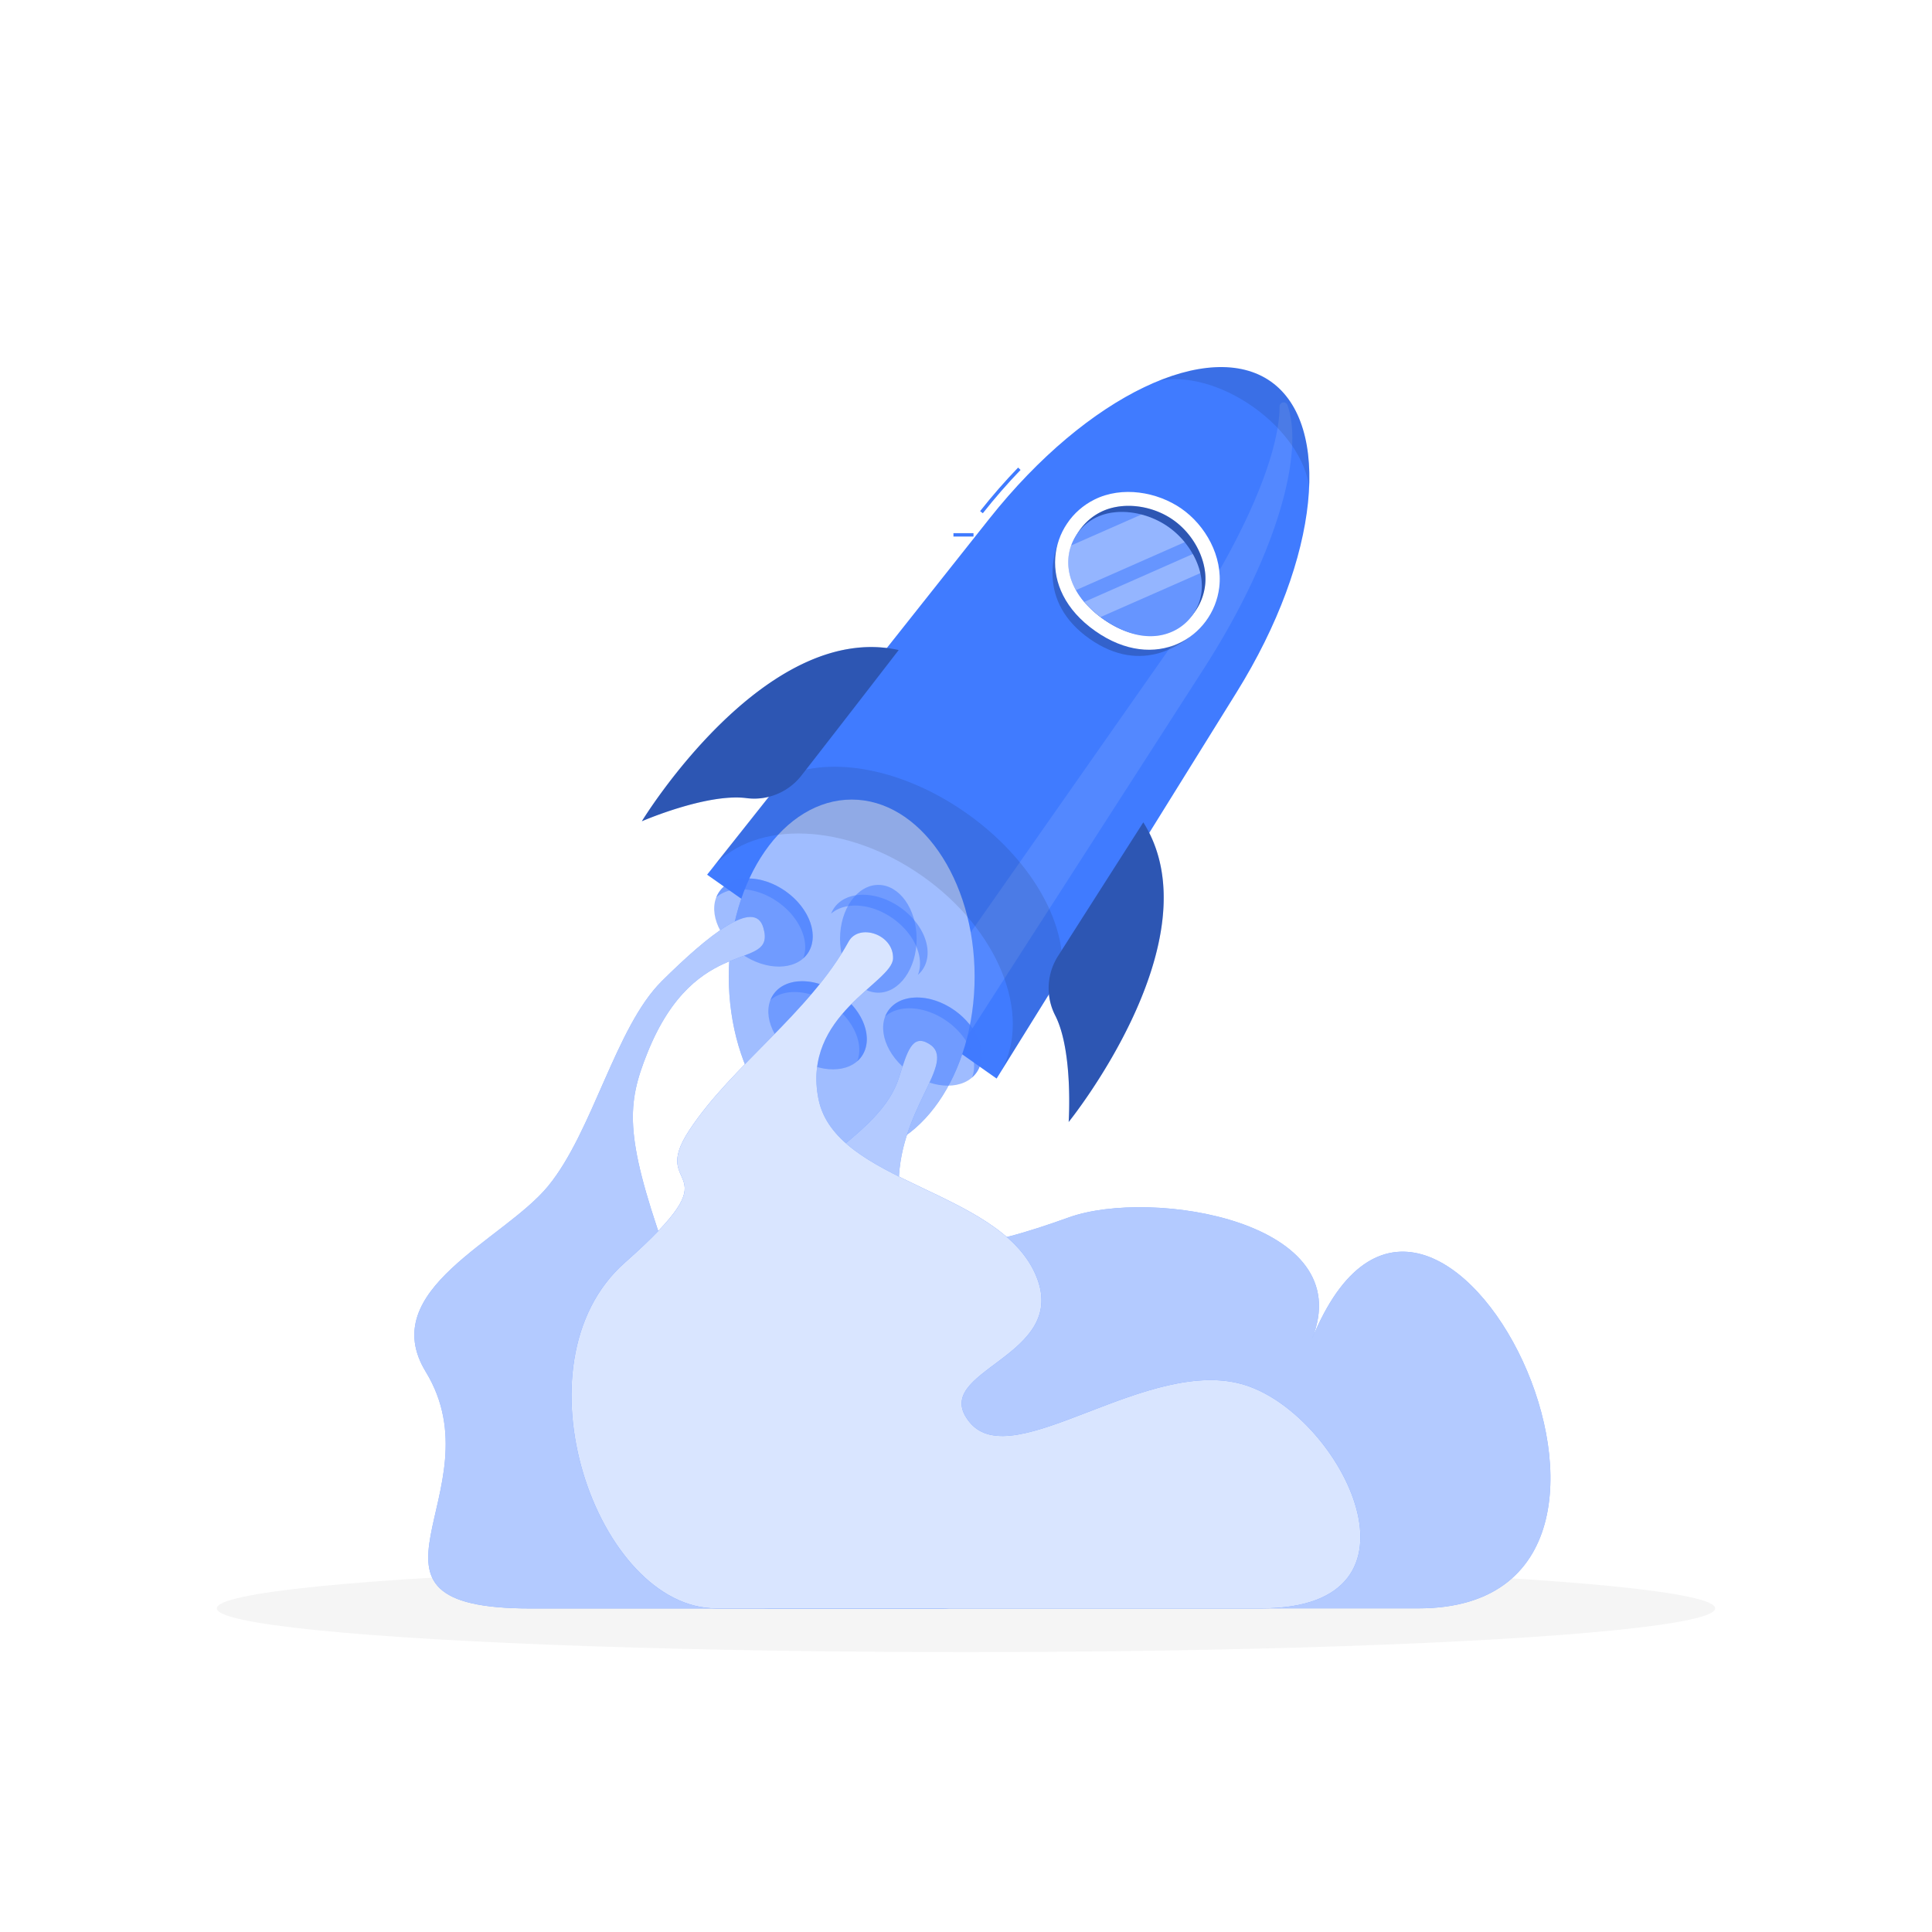 <svg class="animated" id="freepik_stories-to-the-stars" xmlns="http://www.w3.org/2000/svg" viewBox="0 0 500 500" version="1.1" xmlns:xlink="http://www.w3.org/1999/xlink" xmlns:svgjs="http://svgjs.com/svgjs"><style>svg#freepik_stories-to-the-stars:not(.animated) .animable {opacity: 0;}svg#freepik_stories-to-the-stars.animated #freepik--background-complete--inject-238 {animation: 1.5s Infinite  linear floating;animation-delay: 0s;}svg#freepik_stories-to-the-stars.animated #freepik--Rocket--inject-238 {animation: 1.5s Infinite  linear floating;animation-delay: 0s;}            @keyframes floating {                0% {                    opacity: 1;                    transform: translateY(0px);                }                50% {                    transform: translateY(-10px);                }                100% {                    opacity: 1;                    transform: translateY(0px);                }            }        .animator-hidden { display: none; }</style><g id="freepik--background-complete--inject-238" class="animable animator-hidden" style="transform-origin: 250px 228.23px;"><rect y="382.4" width="500" height="0.25" style="fill: rgb(235, 235, 235); transform-origin: 250px 382.525px;" id="elb7j0k8b473h" class="animable"></rect><rect x="416.78" y="398.49" width="33.12" height="0.25" style="fill: rgb(235, 235, 235); transform-origin: 433.34px 398.615px;" id="elftqbxnbij0n" class="animable"></rect><rect x="322.53" y="401.21" width="8.69" height="0.25" style="fill: rgb(235, 235, 235); transform-origin: 326.875px 401.335px;" id="el3867g0xtqv8" class="animable"></rect><rect x="396.59" y="389.21" width="19.19" height="0.25" style="fill: rgb(235, 235, 235); transform-origin: 406.185px 389.335px;" id="el4p1or80e61a" class="animable"></rect><rect x="52.46" y="390.89" width="43.19" height="0.25" style="fill: rgb(235, 235, 235); transform-origin: 74.055px 391.015px;" id="elevfdx8ed4z4" class="animable"></rect><rect x="104.56" y="390.89" width="6.33" height="0.25" style="fill: rgb(235, 235, 235); transform-origin: 107.725px 391.015px;" id="elinz077xfgk" class="animable"></rect><rect x="131.47" y="395.11" width="93.68" height="0.25" style="fill: rgb(235, 235, 235); transform-origin: 178.31px 395.235px;" id="elxajvyjiagaa" class="animable"></rect><path d="M237,337.8H43.91a5.71,5.71,0,0,1-5.7-5.71V60.66A5.71,5.71,0,0,1,43.91,55H237a5.71,5.71,0,0,1,5.71,5.71V332.09A5.71,5.71,0,0,1,237,337.8ZM43.91,55.2a5.46,5.46,0,0,0-5.45,5.46V332.09a5.46,5.46,0,0,0,5.45,5.46H237a5.47,5.47,0,0,0,5.46-5.46V60.66A5.47,5.47,0,0,0,237,55.2Z" style="fill: rgb(235, 235, 235); transform-origin: 140.46px 196.4px;" id="elr5bmigwvwx" class="animable"></path><path d="M453.31,337.8H260.21a5.72,5.72,0,0,1-5.71-5.71V60.66A5.72,5.72,0,0,1,260.21,55h193.1A5.71,5.71,0,0,1,459,60.66V332.09A5.71,5.71,0,0,1,453.31,337.8ZM260.21,55.2a5.47,5.47,0,0,0-5.46,5.46V332.09a5.47,5.47,0,0,0,5.46,5.46h193.1a5.47,5.47,0,0,0,5.46-5.46V60.66a5.47,5.47,0,0,0-5.46-5.46Z" style="fill: rgb(235, 235, 235); transform-origin: 356.75px 196.4px;" id="el1u6vz9cw229" class="animable"></path><path d="M215.37,75.34l.84,1.71a.67.67,0,0,0,.52.37l1.89.28a.68.68,0,0,1,.37,1.16l-1.36,1.34a.67.67,0,0,0-.2.6l.32,1.88a.68.68,0,0,1-1,.72l-1.69-.89a.7.7,0,0,0-.63,0l-1.7.89a.68.68,0,0,1-1-.72l.33-1.88a.7.7,0,0,0-.2-.6l-1.37-1.34a.68.68,0,0,1,.38-1.16l1.89-.28a.69.69,0,0,0,.52-.37l.84-1.71A.69.69,0,0,1,215.37,75.34Z" style="fill: rgb(245, 245, 245); transform-origin: 214.741px 79.214px;" id="elnkpd9ctdxkj" class="animable"></path><path d="M90.86,216.19l.85,1.72a.68.68,0,0,0,.51.37l1.89.28a.68.68,0,0,1,.38,1.16l-1.37,1.33a.69.69,0,0,0-.19.61l.32,1.88a.68.68,0,0,1-1,.72l-1.69-.89a.72.72,0,0,0-.64,0l-1.69.89a.68.68,0,0,1-1-.72l.32-1.88a.69.69,0,0,0-.19-.61L86,219.72a.68.68,0,0,1,.38-1.16l1.89-.28a.68.68,0,0,0,.51-.37l.85-1.72A.68.68,0,0,1,90.86,216.19Z" style="fill: rgb(240, 240, 240); transform-origin: 90.245px 220.073px;" id="elp2tmau8qi0p" class="animable"></path><path d="M75.16,121.69,76,123.4a.69.69,0,0,0,.51.38l1.89.27a.69.69,0,0,1,.38,1.17l-1.37,1.33a.71.71,0,0,0-.2.6l.33,1.89a.68.68,0,0,1-1,.72l-1.69-.89a.66.66,0,0,0-.64,0l-1.69.89a.68.68,0,0,1-1-.72l.32-1.89a.65.65,0,0,0-.2-.6l-1.36-1.33a.68.68,0,0,1,.37-1.17l1.89-.27a.71.71,0,0,0,.52-.38l.84-1.71A.69.69,0,0,1,75.16,121.69Z" style="fill: rgb(240, 240, 240); transform-origin: 74.524px 125.564px;" id="elx6jkwarj8em" class="animable"></path><path d="M150.93,164.67l.5,1a.42.42,0,0,0,.31.22l1.13.16a.41.41,0,0,1,.22.7l-.81.8a.4.4,0,0,0-.12.36l.19,1.12a.4.4,0,0,1-.59.43l-1-.53a.42.42,0,0,0-.38,0l-1,.53a.4.4,0,0,1-.59-.43l.19-1.12a.4.4,0,0,0-.12-.36l-.82-.8a.41.41,0,0,1,.23-.7l1.13-.16a.42.42,0,0,0,.31-.22l.5-1A.42.42,0,0,1,150.93,164.67Z" style="fill: rgb(240, 240, 240); transform-origin: 150.566px 166.99px;" id="eludcb7hesjzm" class="animable"></path><path d="M120.28,295.7l.5,1a.43.43,0,0,0,.31.23l1.13.16a.41.41,0,0,1,.23.7l-.82.79a.42.42,0,0,0-.12.37l.2,1.12a.41.41,0,0,1-.6.43l-1-.53a.42.42,0,0,0-.38,0l-1,.53a.41.41,0,0,1-.59-.43l.19-1.12a.42.42,0,0,0-.11-.37l-.82-.79a.41.41,0,0,1,.22-.7l1.13-.16a.41.41,0,0,0,.31-.23l.51-1A.41.41,0,0,1,120.28,295.7Z" style="fill: rgb(245, 245, 245); transform-origin: 119.924px 298.023px;" id="elg4sl1il7ag" class="animable"></path><path d="M434.4,76.9l.5,1a.39.39,0,0,0,.31.22l1.13.17a.41.41,0,0,1,.23.7l-.82.79a.41.41,0,0,0-.12.36l.2,1.13a.41.41,0,0,1-.6.43l-1-.53a.42.42,0,0,0-.38,0l-1,.53a.41.41,0,0,1-.59-.43l.19-1.13a.41.41,0,0,0-.11-.36L431.5,79a.41.41,0,0,1,.22-.7l1.13-.17a.38.38,0,0,0,.31-.22l.51-1A.4.4,0,0,1,434.4,76.9Z" style="fill: rgb(245, 245, 245); transform-origin: 434.034px 79.209px;" id="elvo1thx17hfq" class="animable"></path><path d="M425.71,265.63l.87,1.77a.68.68,0,0,0,.53.38l2,.29a.7.7,0,0,1,.39,1.2L428,270.65a.73.73,0,0,0-.2.63l.34,2a.71.71,0,0,1-1,.74l-1.75-.92a.7.7,0,0,0-.66,0L423,274a.7.7,0,0,1-1-.74l.33-2a.7.7,0,0,0-.2-.63l-1.42-1.38a.71.71,0,0,1,.4-1.2l1.95-.29a.68.68,0,0,0,.53-.38l.88-1.77A.71.71,0,0,1,425.71,265.63Z" style="fill: rgb(240, 240, 240); transform-origin: 425.111px 269.67px;" id="elqbwx0wlszq" class="animable"></path><path d="M318.59,99.89a1.33,1.33,0,1,1-1.33-1.33A1.33,1.33,0,0,1,318.59,99.89Z" style="fill: rgb(240, 240, 240); transform-origin: 317.26px 99.89px;" id="elo2gc3wmq4ig" class="animable"></path><path d="M356.76,357.67a1.33,1.33,0,1,1-1.33-1.33A1.32,1.32,0,0,1,356.76,357.67Z" style="fill: rgb(245, 245, 245); transform-origin: 355.43px 357.67px;" id="elfnxqf7fud2k" class="animable"></path><path d="M132.75,83.31a5.69,5.69,0,1,1-5.69-5.69A5.69,5.69,0,0,1,132.75,83.31Z" style="fill: rgb(240, 240, 240); transform-origin: 127.06px 83.31px;" id="elymhtod2ixq" class="animable"></path><path d="M186.59,120.91a59,59,0,0,0,10.4.89,12.15,12.15,0,0,1-20.55-3.48A60.09,60.09,0,0,0,186.59,120.91Z" style="fill: rgb(245, 245, 245); transform-origin: 186.715px 122.186px;" id="elvi0n4codhw" class="animable"></path><path d="M188.36,110.41a56.15,56.15,0,0,0-12-.84,12.16,12.16,0,0,1,23.52,4A55.94,55.94,0,0,0,188.36,110.41Z" style="fill: rgb(245, 245, 245); transform-origin: 188.12px 107.653px;" id="el70wcp7kmhkx" class="animable"></path><g id="elyxojtl8ars"><ellipse cx="187.77" cy="113.89" rx="4.2" ry="19.13" style="fill: rgb(245, 245, 245); transform-origin: 187.77px 113.89px; transform: rotate(-80.41deg);" class="animable"></ellipse></g><path d="M433.64,202.8a79.31,79.31,0,0,1-106.42,35.5c-1.62-.8-3.19-1.65-4.69-2.55a98,98,0,0,0,46.6-147.52A79.37,79.37,0,0,1,433.64,202.8Z" style="fill: rgb(245, 245, 245); transform-origin: 382.267px 167.451px;" id="eltvy2rimt03" class="animable"></path><path d="M397.36,109.35a18,18,0,0,1,7.28,13.51,45.61,45.61,0,0,0-9.92-10,46.44,46.44,0,0,0-12.44-6.58A18,18,0,0,1,397.36,109.35Z" style="fill: rgb(240, 240, 240); transform-origin: 393.46px 114.31px;" id="elh3tnmtbfzb4" class="animable"></path><path d="M377.33,229.59a18,18,0,0,1-15.2,2.18,45.39,45.39,0,0,0,12.76-5.88,46.37,46.37,0,0,0,10.47-9.41A18,18,0,0,1,377.33,229.59Z" style="fill: rgb(240, 240, 240); transform-origin: 373.745px 224.522px;" id="el7f2vpvgjp22" class="animable"></path><path d="M404.66,154.09a17.93,17.93,0,0,1,0,15.35,45.07,45.07,0,0,0-4-13.47,46.37,46.37,0,0,0-7.82-11.69A18,18,0,0,1,404.66,154.09Z" style="fill: rgb(240, 240, 240); transform-origin: 399.613px 156.86px;" id="el08g9tbnzyoju" class="animable"></path><path d="M417.55,208.54a18,18,0,0,1-13.81,6.72,45.12,45.12,0,0,0,10.35-9.5,46.47,46.47,0,0,0,7.1-12.15A18,18,0,0,1,417.55,208.54Z" style="fill: rgb(240, 240, 240); transform-origin: 412.648px 204.435px;" id="elg0cvby0ym2u" class="animable"></path></g><g id="freepik--Shadow--inject-238" class="animable" style="transform-origin: 250px 416.24px;"><ellipse id="freepik--path--inject-238" cx="250" cy="416.24" rx="193.89" ry="11.32" style="fill: rgb(245, 245, 245); transform-origin: 250px 416.24px;" class="animable"></ellipse></g><g id="freepik--Rocket--inject-238" class="animable animator-active" style="transform-origin: 254.242px 255.634px;"><path d="M254.35,132.83l-.7-.55c3.15-4,6.46-7.76,9.84-11.28l.63.62C260.76,125.11,257.47,128.89,254.35,132.83Z" style="fill: rgb(64, 123, 255); transform-origin: 258.885px 126.915px;" id="elr9dq1uugwq" class="animable"></path><g id="elg6x6840rhdr"><rect x="246.75" y="137.98" width="5.19" height="0.88" style="fill: rgb(64, 123, 255); transform-origin: 249.345px 138.42px; transform: rotate(-51.58deg);" class="animable"></rect></g><path d="M320,179.22c21.73-34.93,24.69-69.35,8.87-80.49s-47.23,3.24-72.8,35.47L183,226.37l74.92,52.76Z" style="fill: rgb(64, 123, 255); transform-origin: 260.933px 187.064px;" id="elw6ogqpt6ogc" class="animable"></path><g id="elhfzzy6u4wzr"><path d="M311.45,173.2l-63.6,98.87-7.78-14.87L303.24,167c17.86-25.51,27.87-48.82,27.91-61.8a1.06,1.06,0,0,1,2.06-.36C337.71,117.79,329.91,144.51,311.45,173.2Z" style="fill: rgb(255, 255, 255); opacity: 0.1; transform-origin: 287.262px 188.101px;" class="animable"></path></g><g id="elk02zdszchoe"><ellipse cx="220.42" cy="252.75" rx="31.81" ry="45.82" style="fill: rgb(64, 123, 255); transform-origin: 220.42px 252.75px; transform: rotate(-54.85deg);" class="animable"></ellipse></g><g id="elyvehntzqzbk"><ellipse cx="220.42" cy="252.75" rx="31.81" ry="45.82" style="fill: rgb(255, 255, 255); opacity: 0.5; transform-origin: 220.42px 252.75px; transform: rotate(-54.85deg);" class="animable"></ellipse></g><g id="elrrjp0huwju"><path d="M250.1,210.44c-16.44-11.58-35.09-14.89-47-9.48l-18.55,23.38c11-12.28,34.51-11.44,54.17,2.4s28.39,35.73,20.51,50.2l15.57-25C276.14,238.81,266.72,222.14,250.1,210.44Z" style="opacity: 0.1; transform-origin: 229.738px 237.685px;" class="animable"></path></g><g id="elnouok53auql"><path d="M276.43,135.06c-4.56,7.22-8,20.73,5.55,30.26s25.11,1.76,30.36-5Z" style="opacity: 0.2; transform-origin: 292.365px 152.411px;" class="animable"></path></g><path d="M315.54,152c-1.55,12.9-16.46,22.31-32.11,11.29s-11.82-28.23-.2-34c7.16-3.58,16.28-2,22.52,2.34S316.5,144,315.54,152Z" style="fill: rgb(255, 255, 255); transform-origin: 294.364px 147.733px;" id="els0wvhn63bl" class="animable"></path><path d="M285.56,160.24c-6.09-4.28-9.21-9.88-8.77-15.74a14.7,14.7,0,0,1,8.1-12c5.44-2.72,13.14-1.87,18.73,2.06s9,10.91,8.25,16.95a14.68,14.68,0,0,1-8.53,11.65C298,165.58,291.65,164.53,285.56,160.24Z" style="fill: rgb(64, 123, 255); transform-origin: 294.361px 147.677px;" id="elxqnfl94pa6k" class="animable"></path><g id="eljoym1cwpd9"><path d="M285.56,160.24c-6.09-4.28-9.21-9.88-8.77-15.74a14.7,14.7,0,0,1,8.1-12c5.44-2.72,13.14-1.87,18.73,2.06s9,10.91,8.25,16.95a14.68,14.68,0,0,1-8.53,11.65C298,165.58,291.65,164.53,285.56,160.24Z" style="opacity: 0.3; transform-origin: 294.361px 147.677px;" class="animable"></path></g><path d="M285.56,160.24c-6.09-4.28-9.32-9.72-9.08-15.3A12.89,12.89,0,0,1,284,133.78c5.23-2.42,12.78-1.36,18.37,2.58s9.13,10.69,8.61,16.43a12.87,12.87,0,0,1-8,10.84C297.85,165.74,291.65,164.53,285.56,160.24Z" style="fill: rgb(64, 123, 255); transform-origin: 293.749px 148.567px;" id="elbth7krvy3zd" class="animable"></path><g id="elw2377lx4t2o"><path d="M285.56,160.24c-6.09-4.28-9.32-9.72-9.08-15.3A12.89,12.89,0,0,1,284,133.78c5.23-2.42,12.78-1.36,18.37,2.58s9.13,10.69,8.61,16.43a12.87,12.87,0,0,1-8,10.84C297.85,165.74,291.65,164.53,285.56,160.24Z" style="fill: rgb(255, 255, 255); opacity: 0.2; transform-origin: 293.749px 148.567px;" class="animable"></path></g><g id="elhzrw0yy5f5"><path d="M306.61,140.31l-28.15,12.42a14.34,14.34,0,0,1-2-7.79,12.45,12.45,0,0,1,.75-3.77l18.17-8a21.13,21.13,0,0,1,11.21,7.16Z" style="fill: rgb(255, 255, 255); opacity: 0.3; transform-origin: 291.531px 142.95px;" class="animable"></path></g><g id="elf74pcdsreul"><path d="M310.65,148.32,284.82,159.7a24.94,24.94,0,0,1-4.22-3.92l28.1-12.4A19,19,0,0,1,310.65,148.32Z" style="fill: rgb(255, 255, 255); opacity: 0.3; transform-origin: 295.625px 151.54px;" class="animable"></path></g><g id="el34opbk2bhel"><path d="M338.81,126.05c-.86-6.9-6.16-14.88-14.54-20.78s-17.67-8.2-24.46-6.69c11.55-4.71,21.9-4.89,29.06.15S339.35,113.59,338.81,126.05Z" style="opacity: 0.1; transform-origin: 319.338px 110.524px;" class="animable"></path></g><g id="elysgtvleu87"><ellipse cx="227.31" cy="242.96" rx="9.91" ry="13.95" style="fill: rgb(64, 123, 255); opacity: 0.5; transform-origin: 227.31px 242.96px; transform: rotate(-54.85deg);" class="animable"></ellipse></g><g id="elqr1mduge38"><path d="M209,246.78c-3.15,4.47-10.81,4.51-17.11.07s-8.86-11.66-5.71-16.13,10.82-4.51,17.12-.07S212.11,242.31,209,246.78Z" style="fill: rgb(64, 123, 255); opacity: 0.5; transform-origin: 197.582px 238.75px;" class="animable"></path></g><g id="elqw1vmdx88u9"><path d="M252.71,277.59c-3.15,4.48-10.81,4.51-17.11.07s-8.85-11.66-5.7-16.13,10.81-4.51,17.11-.07S255.86,273.12,252.71,277.59Z" style="fill: rgb(64, 123, 255); opacity: 0.5; transform-origin: 241.305px 269.562px;" class="animable"></path></g><g id="elbye3zcesib"><path d="M223,273.38c-3.15,4.47-10.81,4.5-17.11.07s-8.85-11.66-5.7-16.14,10.81-4.5,17.11-.07S226.11,268.9,223,273.38Z" style="fill: rgb(64, 123, 255); opacity: 0.5; transform-origin: 211.586px 265.343px;" class="animable"></path></g><g id="elqdorg6jqf0p"><path d="M238.72,251a7.1,7.1,0,0,1-1.16,1.28c1.75-4.46-.89-10.65-6.52-14.61s-12.34-4.36-15.95-1.22a7.59,7.59,0,0,1,.81-1.51c3.15-4.47,10.82-4.51,17.12-.07S241.86,246.52,238.72,251Z" style="fill: rgb(64, 123, 255); opacity: 0.5; transform-origin: 227.578px 241.922px;" class="animable"></path></g><g id="elisfk1kmhrkf"><path d="M209,246.78a7.36,7.36,0,0,1-1.15,1.28c1.75-4.47-.88-10.65-6.52-14.62s-12.34-4.36-15.95-1.21a7.32,7.32,0,0,1,.81-1.51c3.15-4.48,10.81-4.51,17.11-.07S212.11,242.3,209,246.78Z" style="fill: rgb(64, 123, 255); opacity: 0.5; transform-origin: 197.856px 237.7px;" class="animable"></path></g><g id="el2pxzlpnxvpe"><path d="M252.71,277.6a7.3,7.3,0,0,1-1.15,1.27c1.75-4.47-.89-10.65-6.52-14.61s-12.34-4.37-15.95-1.21a7.15,7.15,0,0,1,.81-1.52c3.15-4.48,10.81-4.51,17.11-.07S255.87,273.12,252.71,277.6Z" style="fill: rgb(64, 123, 255); opacity: 0.5; transform-origin: 241.577px 268.51px;" class="animable"></path></g><g id="el5gxslwowwrd"><path d="M223,273.38a6.61,6.61,0,0,1-1.15,1.27c1.75-4.46-.89-10.65-6.52-14.61s-12.34-4.36-15.95-1.21a6.94,6.94,0,0,1,.81-1.52c3.15-4.48,10.81-4.5,17.11-.07S226.11,268.9,223,273.38Z" style="fill: rgb(64, 123, 255); opacity: 0.5; transform-origin: 211.856px 264.292px;" class="animable"></path></g><path d="M232.58,168.23s-13.5,17.52-25.26,32.6a15.48,15.48,0,0,1-14.21,5.71c-10.27-1.27-27,6-27,6S197.76,160.55,232.58,168.23Z" style="fill: rgb(64, 123, 255); transform-origin: 199.345px 189.998px;" id="elzuhk3nfyj1" class="animable"></path><g id="el1j1pfg1hnjd"><path d="M232.58,168.23s-13.5,17.52-25.26,32.6a15.48,15.48,0,0,1-14.21,5.71c-10.27-1.27-27,6-27,6S197.76,160.55,232.58,168.23Z" style="opacity: 0.3; transform-origin: 199.345px 189.998px;" class="animable"></path></g><path d="M295.89,212.82S284,231.43,273.71,247.58a15.47,15.47,0,0,0-.58,15.3c4.66,9.25,3.44,27.49,3.44,27.49S314.86,243,295.89,212.82Z" style="fill: rgb(64, 123, 255); transform-origin: 286.274px 251.595px;" id="el6e2p2rhgun" class="animable"></path><g id="elkr5323nl6"><path d="M295.89,212.82S284,231.43,273.71,247.58a15.47,15.47,0,0,0-.58,15.3c4.66,9.25,3.44,27.49,3.44,27.49S314.86,243,295.89,212.82Z" style="opacity: 0.3; transform-origin: 286.274px 251.595px;" class="animable"></path></g><path d="M339.51,346.61C352,316.05,298,307.39,276.63,315.06s-43.16,13.37-44-7.08,15.62-33.13,7.77-37.85c-4.35-2.62-5.59,2-7.74,8.74-6.58,20.65-43.85,25.57-26.7,55.46s8,23.4-20.85,35.39-14,46.52,13.91,46.52H367.1C444.14,416.24,371.2,268.78,339.51,346.61Z" style="fill: rgb(64, 123, 255); transform-origin: 285.362px 342.813px;" id="eliupo4zpq5pd" class="animable"></path><g id="elizxu1rawwb8"><path d="M339.51,346.61C352,316.05,298,307.39,276.63,315.06s-43.16,13.37-44-7.08,15.62-33.13,7.77-37.85c-4.35-2.62-5.59,2-7.74,8.74-6.58,20.65-43.85,25.57-26.7,55.46s8,23.4-20.85,35.39-14,46.52,13.91,46.52H367.1C444.14,416.24,371.2,268.78,339.51,346.61Z" style="fill: rgb(255, 255, 255); opacity: 0.6; transform-origin: 285.362px 342.813px;" class="animable"></path></g><path d="M197.55,240.09c-2.24-7.78-14.36,2-26.3,13.85s-17.83,38.9-29.38,53S97.25,333.78,110.18,355c19.07,31.27-24.76,61.27,27.15,61.27H243.8c19.47,0,40.58-23.81,10.26-40s-75.74,21.56-88-14.45c-6.08-17.87,16-9.67,5.77-38.93s-9.55-37.23-4.34-50.27C180.17,240.84,201,251.91,197.55,240.09Z" style="fill: rgb(64, 123, 255); transform-origin: 188.258px 326.788px;" id="el8xrjdqu61ox" class="animable"></path><g id="elqr7ir6oq2cc"><path d="M197.55,240.09c-2.24-7.78-14.36,2-26.3,13.85s-17.83,38.9-29.38,53S97.25,333.78,110.18,355c19.07,31.27-24.76,61.27,27.15,61.27H243.8c19.47,0,40.58-23.81,10.26-40s-75.74,21.56-88-14.45c-6.08-17.87,16-9.67,5.77-38.93s-9.55-37.23-4.34-50.27C180.17,240.84,201,251.91,197.55,240.09Z" style="fill: rgb(255, 255, 255); opacity: 0.6; transform-origin: 188.258px 326.788px;" class="animable"></path></g><path d="M219.62,243.68c2.64-4.82,11.7-1.93,11.5,4.38s-23.66,14.58-19.3,36.37,46.24,23.35,56.07,45.18S239.64,354.5,251,368.15s46.42-17.7,71.4-9.64,49.94,57.73,4.12,57.73H185.33c-30.7,0-53.12-63.39-23.62-89.47s5.7-17.61,16.71-34.32S209.49,262.16,219.62,243.68Z" style="fill: rgb(64, 123, 255); transform-origin: 249.981px 328.754px;" id="elwtemrz2teg" class="animable"></path><g id="elk75bv1htgj"><path d="M219.62,243.68c2.64-4.82,11.7-1.93,11.5,4.38s-23.66,14.58-19.3,36.37,46.24,23.35,56.07,45.18S239.64,354.5,251,368.15s46.42-17.7,71.4-9.64,49.94,57.73,4.12,57.73H185.33c-30.7,0-53.12-63.39-23.62-89.47s5.7-17.61,16.71-34.32S209.49,262.16,219.62,243.68Z" style="fill: rgb(255, 255, 255); opacity: 0.8; transform-origin: 249.981px 328.754px;" class="animable"></path></g></g><defs>     <filter id="active" height="200%">         <feMorphology in="SourceAlpha" result="DILATED" operator="dilate" radius="2"></feMorphology>                <feFlood flood-color="#32DFEC" flood-opacity="1" result="PINK"></feFlood>        <feComposite in="PINK" in2="DILATED" operator="in" result="OUTLINE"></feComposite>        <feMerge>            <feMergeNode in="OUTLINE"></feMergeNode>            <feMergeNode in="SourceGraphic"></feMergeNode>        </feMerge>    </filter>    <filter id="hover" height="200%">        <feMorphology in="SourceAlpha" result="DILATED" operator="dilate" radius="2"></feMorphology>                <feFlood flood-color="#ff0000" flood-opacity="0.5" result="PINK"></feFlood>        <feComposite in="PINK" in2="DILATED" operator="in" result="OUTLINE"></feComposite>        <feMerge>            <feMergeNode in="OUTLINE"></feMergeNode>            <feMergeNode in="SourceGraphic"></feMergeNode>        </feMerge>            <feColorMatrix type="matrix" values="0   0   0   0   0                0   1   0   0   0                0   0   0   0   0                0   0   0   1   0 "></feColorMatrix>    </filter></defs></svg>
